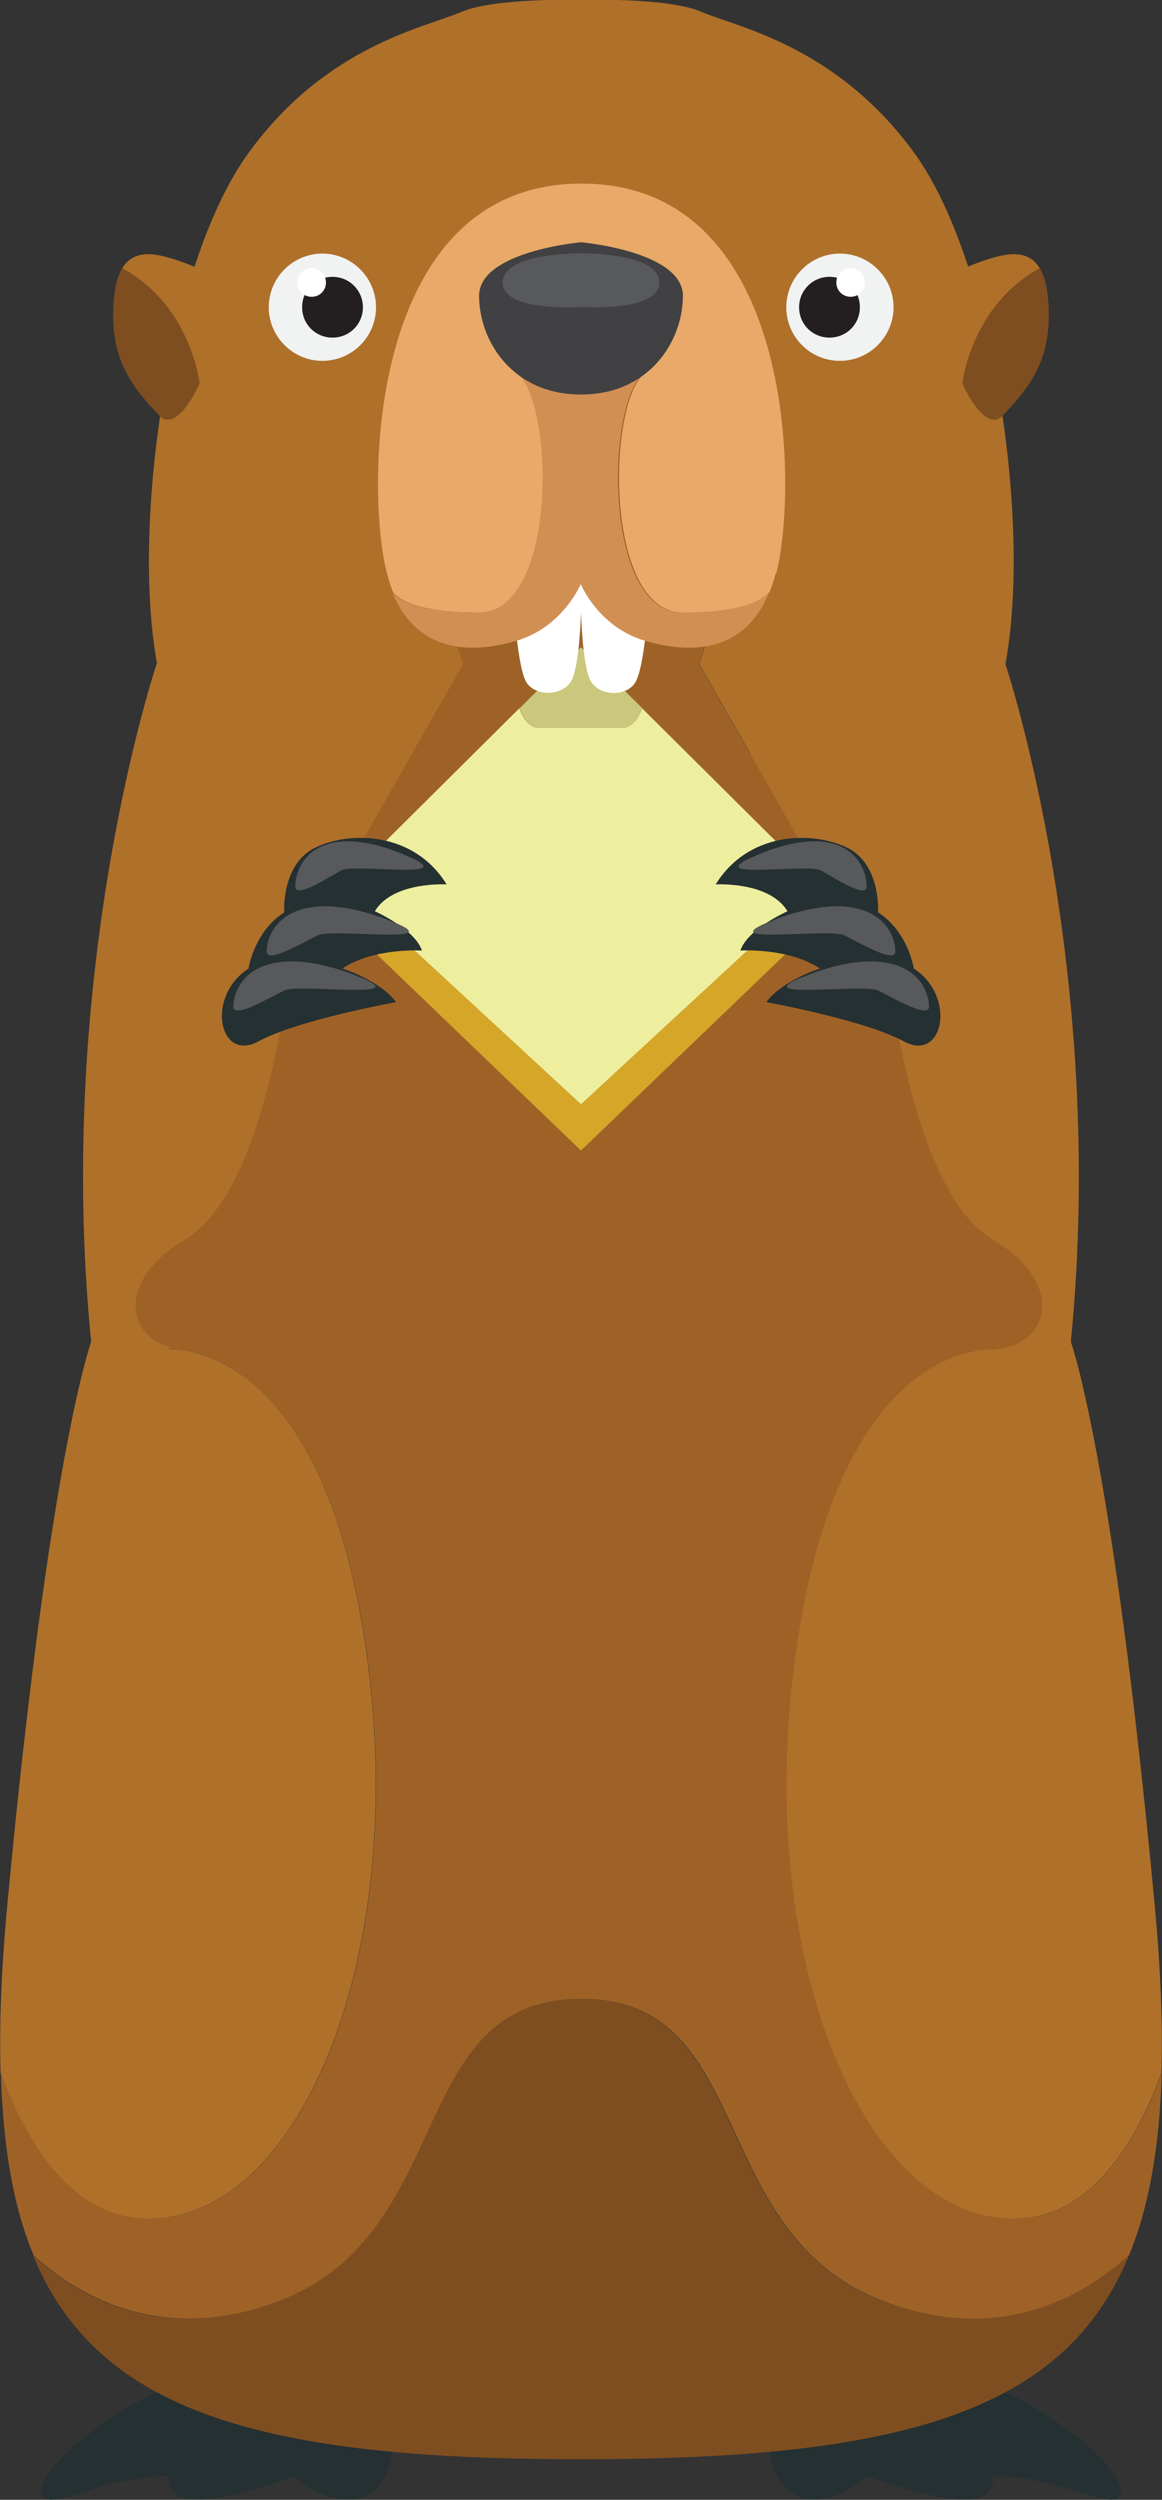<?xml version="1.0" encoding="UTF-8"?><svg data-name="Layer 2" xmlns="http://www.w3.org/2000/svg" viewBox="0 0 39 83.89"><rect x="0" y="0" width="39" height="83.89" fill="#333333" stroke="none"/><defs/><g data-name="100"><g><path d="m26.76,55.06c-1.59,10.38,2.12,19.4,7.25,19.4,2.47,0,4.03-2.32,4.97-4.89.05-1.68-.03-3.57-.23-5.69-1.41-15.04-2.81-18.85-2.81-18.85,1.24-12.5-2.2-22.76-2.2-22.76l-9.03,3.18c1.01,1.77,2.14,4.58,3.49,8.86,0,0-.4,7.37,1.98,9.17,2.11,1.61,3.07,1.78,3.25,1.8-.44-.03-5.17-.12-6.67,9.78Z" style="stroke-width:0px;fill:#af702a"/><path d="m28.46,79.42s3.88-.23,6.6,1.58c2.72,1.8,2.98,2.98,2.14,2.88-.84-.1-2.07-.78-3.88-.78,0,0,.19.78-.97.78s-3.24-.78-3.24-.78c0,0-.78.78-1.81.78s-1.49-.98-1.55-2.23.58-2.23,2.72-2.23Z" style="stroke-width:0px;fill:#253032"/><path d="m10.54,79.42s-3.88-.23-6.6,1.58c-2.72,1.8-2.98,2.98-2.14,2.88.84-.1,2.07-.78,3.88-.78,0,0-.19.78.97.78s3.24-.78,3.24-.78c0,0,.78.78,1.81.78s1.49-.98,1.55-2.23-.58-2.23-2.72-2.23Z" style="stroke-width:0px;fill:#253032"/><path d="m12.24,55.06c1.59,10.38-2.12,19.4-7.25,19.4-2.47,0-4.03-2.32-4.97-4.89-.05-1.68.03-3.57.23-5.69,1.41-15.04,2.81-18.85,2.81-18.85-1.25-12.5,2.2-22.76,2.2-22.76l9.03,3.18c-1.01,1.77-2.14,4.58-3.49,8.86,0,0,.4,7.37-1.98,9.17-2.11,1.61-3.07,1.78-3.25,1.8.44-.03,5.17-.12,6.67,9.78Z" style="stroke-width:0px;fill:#af702a"/><path d="m38.99,69.57c-.07,2.45-.42,4.48-1.1,6.12-1.46,1.34-4.3,3.06-8.27,1.52-5.98-2.3-4.22-10.13-10.11-10.13s-4.13,7.82-10.11,10.13c-3.97,1.53-6.82-.19-8.27-1.52-.69-1.65-1.03-3.67-1.1-6.12.95,2.57,2.51,4.89,4.97,4.89,5.13,0,8.84-9.02,7.25-19.4-1.51-9.9-6.24-9.81-6.67-9.78.18-.02,1.13-.2,3.25-1.8,2.38-1.8,1.98-9.17,1.98-9.17,1.35-4.28,2.48-7.09,3.49-8.86l5.21,1.83,5.21-1.83c1.01,1.77,2.14,4.58,3.49,8.86,0,0-.4,7.37,1.98,9.17,2.12,1.61,3.07,1.78,3.25,1.8-.44-.03-5.16-.12-6.67,9.78-1.59,10.38,2.12,19.4,7.25,19.4,2.47,0,4.03-2.32,4.97-4.89Z" style="stroke-width:0px;fill:#9e6227"/><path d="m37.89,75.69c-2.17,5.29-7.73,6.84-18.39,6.84s-16.21-1.55-18.39-6.84c1.46,1.34,4.3,3.06,8.27,1.52,5.98-2.3,4.22-10.13,10.11-10.13s4.13,7.82,10.11,10.13c3.97,1.53,6.82-.19,8.27-1.52Z" style="stroke-width:0px;fill:#7f4e20"/><path d="m33.75,22.27c-.61,3.34-2.58,5.09-6.96,5.84l-3.33-5.84s2.46-6.32,0-9.93c-.63-.93-2.14-1.67-3.95-2.03-1.81.36-3.32,1.11-3.95,2.03-2.46,3.61,0,9.93,0,9.93l-3.33,5.84c-4.38-.75-6.35-2.5-6.96-5.84-.88-4.81.44-13.54,3.08-17.15C10.97,1.51,14.32.91,15.46.41,16.6-.09,19.5,0,19.5,0c0,0,2.9-.1,4.05.4,1.14.5,4.48,1.1,7.12,4.71,2.64,3.61,3.96,12.33,3.08,17.15Z" style="stroke-width:0px;fill:#af702a"/><path d="m26.78,28.11h0c-1.93.34-4.33.48-7.28.48s-5.35-.14-7.28-.47h0s3.33-5.85,3.33-5.85c0,0-2.46-6.32,0-9.93.63-.93,2.14-1.67,3.95-2.03,1.81.36,3.32,1.11,3.95,2.03,2.46,3.61,0,9.93,0,9.93l3.33,5.84Z" style="stroke-width:0px;fill:#9e6227"/><path d="m6.7,12.87s-.29-2.6-2.6-3.86c.23-.39.56-.48.89-.48.56,0,1.53.42,1.53.42,1.1.49.81,2.56.18,3.92Z" style="stroke-width:0px;fill:#af702a"/><path d="m12.62,10.31c0,1-.81,1.8-1.8,1.8s-1.8-.81-1.8-1.8.81-1.8,1.8-1.8,1.8.81,1.8,1.8Z" style="stroke-width:0px;fill:#f1f2f2"/><path d="m12.18,10.31c0-.56-.45-1.02-1.02-1.02s-1.02.45-1.02,1.02.45,1.02,1.02,1.02,1.02-.45,1.02-1.02Z" style="stroke-width:0px;fill:#231f20"/><path d="m9.98,9.48c0-.26.21-.48.48-.48s.48.21.48.48-.21.48-.48.48-.48-.21-.48-.48Z" style="stroke-width:0px;fill:#fff"/><path d="m6.7,12.87h0c-.41.9-.96,1.49-1.34,1.09-.95-.99-1.6-1.87-1.56-3.53.02-.69.13-1.14.3-1.43,2.31,1.25,2.6,3.86,2.6,3.86Z" style="stroke-width:0px;fill:#7f4e20"/><path d="m27.12,30.02l-7.62,7.04-7.62-7.04s-.1-.21.79-1.52l4.76-4.73s.21.66.66.66h2.8c.45,0,.66-.66.66-.66l4.76,4.73c.89,1.31.79,1.52.79,1.52Z" style="stroke-width:0px;fill:#eeef9e"/><polygon points="27.12 30.02 27.12 31.29 19.5 38.61 11.88 31.29 11.88 30.02 19.5 37.06 27.12 30.02" style="fill:#d6a629;stroke-width:0px"/><path d="m21.56,23.77s-.21.66-.66.66h-2.8c-.45,0-.66-.66-.66-.66l2.06-2.05,2.06,2.05Z" style="stroke-width:0px;fill:#c9c87c"/><path d="m21.76,20.21s-.12,2.22-.45,2.71c-.32.49-1.29.45-1.53-.16-.24-.61-.28-2.22-.28-2.22,0,0-.04,1.61-.28,2.22-.24.6-1.21.64-1.54.16-.32-.49-.44-2.71-.44-2.71l2.26-2.22,2.26,2.22Z" style="stroke-width:0px;fill:#fff"/><path d="m26.03,19.26c-.06.22-.13.43-.2.61h0s-.34.69-2.9.69-2.56-6.52-1.43-7.9c.45-.55-.58-1.38-1.99-1.77-1.41.4-2.44,1.23-1.99,1.77,1.14,1.38,1.14,7.9-1.43,7.9s-2.9-.7-2.9-.7h0c-.08-.18-.14-.39-.2-.61-.72-2.71-.72-13.09,6.53-13.09s7.25,10.38,6.53,13.09Z" style="stroke-width:0px;fill:#e8a969"/><path d="m25.82,19.87c-.85,2.09-2.7,2.06-4.15,1.64-1.58-.45-2.18-1.91-2.18-1.91,0,0-.6,1.46-2.18,1.91-1.44.42-3.29.45-4.15-1.64h0s.34.69,2.9.69,2.56-6.52,1.43-7.9c-.45-.55.58-1.38,1.99-1.77,1.41.4,2.44,1.23,1.99,1.77-1.14,1.38-1.14,7.9,1.43,7.9s2.9-.7,2.9-.7h0Z" style="stroke-width:0px;fill:#d18f53"/><path d="m19.5,8.13s-3.42.3-3.42,1.8,1.11,3.31,3.42,3.31v-5.11Z" style="stroke-width:0px;fill:#414042"/><path d="m19.5,8.5s-2.63-.03-2.63.98,2.63.82,2.63.82v-1.8Z" style="stroke-width:0px;fill:#58595b"/><path d="m32.3,12.87s.29-2.6,2.6-3.86c-.23-.39-.56-.48-.89-.48-.56,0-1.53.42-1.53.42-1.1.49-.81,2.56-.18,3.92Z" style="stroke-width:0px;fill:#af702a"/><path d="m26.39,10.31c0,1,.81,1.8,1.8,1.8s1.8-.81,1.8-1.8-.81-1.8-1.8-1.8-1.8.81-1.8,1.8Z" style="stroke-width:0px;fill:#f1f2f2"/><path d="m26.82,10.31c0-.56.45-1.02,1.02-1.02s1.02.45,1.02,1.02-.45,1.02-1.02,1.02-1.02-.45-1.02-1.02Z" style="stroke-width:0px;fill:#231f20"/><path d="m29.03,9.48c0-.26-.21-.48-.48-.48s-.48.21-.48.48.21.48.48.48.48-.21.48-.48Z" style="stroke-width:0px;fill:#fff"/><path d="m32.3,12.87h0c.41.9.96,1.49,1.34,1.09.95-.99,1.6-1.87,1.56-3.53-.02-.69-.13-1.14-.3-1.43-2.31,1.25-2.6,3.86-2.6,3.86Z" style="stroke-width:0px;fill:#7f4e20"/><path d="m19.5,8.13s3.42.3,3.42,1.8-1.11,3.31-3.42,3.31v-5.11Z" style="stroke-width:0px;fill:#414042"/><path d="m19.5,8.5s2.63-.03,2.63.98-2.63.82-2.63.82v-1.8Z" style="stroke-width:0px;fill:#58595b"/><path d="m30,33.78s.82,6.35,3.31,7.81c2.48,1.47,1.92,3.53.13,3.68-1.79.15-9.95-1.61-9.27-5.75.68-4.14,2.79-9.16,5.83-5.75Z" style="stroke-width:0px;fill:#9e6227"/><path d="m9.53,33.78s-.82,6.35-3.31,7.81c-2.48,1.47-1.92,3.53-.13,3.68,1.79.15,9.95-1.61,9.27-5.75-.68-4.14-2.79-9.16-5.83-5.75Z" style="stroke-width:0px;fill:#9e6227"/><path d="m8.34,32.5s.19-1.24,1.2-1.88c0,0-.11-1.62,1.05-2.18,1.17-.56,3.31-.53,4.4,1.24,0,0-1.8-.11-2.41.9,0,0,1.35.6,1.58,1.32,0,0-1.58-.11-2.67.6,0,0,1.28.41,1.8,1.13,0,0-3.31.6-4.62,1.32-1.32.71-1.77-1.5-.34-2.44Z" style="stroke-width:0px;fill:#253032"/><path d="m12.13,32.82s-1.5-.7-2.76-.53c-1.26.17-1.54,1.07-1.54,1.49s1.2-.29,1.71-.54c.51-.24,4.39.32,2.59-.43Z" style="stroke-width:0px;fill:#58595b"/><path d="m13.25,30.97s-1.5-.7-2.76-.53c-1.26.17-1.54,1.07-1.54,1.49s1.2-.29,1.71-.54,4.39.32,2.59-.43Z" style="stroke-width:0px;fill:#58595b"/><path d="m13.79,28.79s-1.35-.7-2.49-.53c-1.14.17-1.39,1.07-1.39,1.49s1.09-.29,1.54-.54c.46-.24,3.96.32,2.34-.43Z" style="stroke-width:0px;fill:#58595b"/><path d="m30.67,32.5s-.19-1.24-1.2-1.88c0,0,.11-1.62-1.05-2.18-1.17-.56-3.31-.53-4.4,1.24,0,0,1.8-.11,2.41.9,0,0-1.35.6-1.58,1.32,0,0,1.58-.11,2.67.6,0,0-1.28.41-1.8,1.13,0,0,3.31.6,4.62,1.32,1.32.71,1.77-1.5.34-2.44Z" style="stroke-width:0px;fill:#253032"/><path d="m26.88,32.82s1.5-.7,2.76-.53c1.26.17,1.54,1.07,1.54,1.49s-1.2-.29-1.71-.54c-.51-.24-4.39.32-2.59-.43Z" style="stroke-width:0px;fill:#58595b"/><path d="m25.75,30.97s1.5-.7,2.76-.53,1.54,1.07,1.54,1.49-1.2-.29-1.71-.54-4.39.32-2.59-.43Z" style="stroke-width:0px;fill:#58595b"/><path d="m25.21,28.79s1.35-.7,2.49-.53c1.14.17,1.39,1.07,1.39,1.49s-1.09-.29-1.54-.54c-.46-.24-3.96.32-2.34-.43Z" style="stroke-width:0px;fill:#58595b"/></g></g></svg>